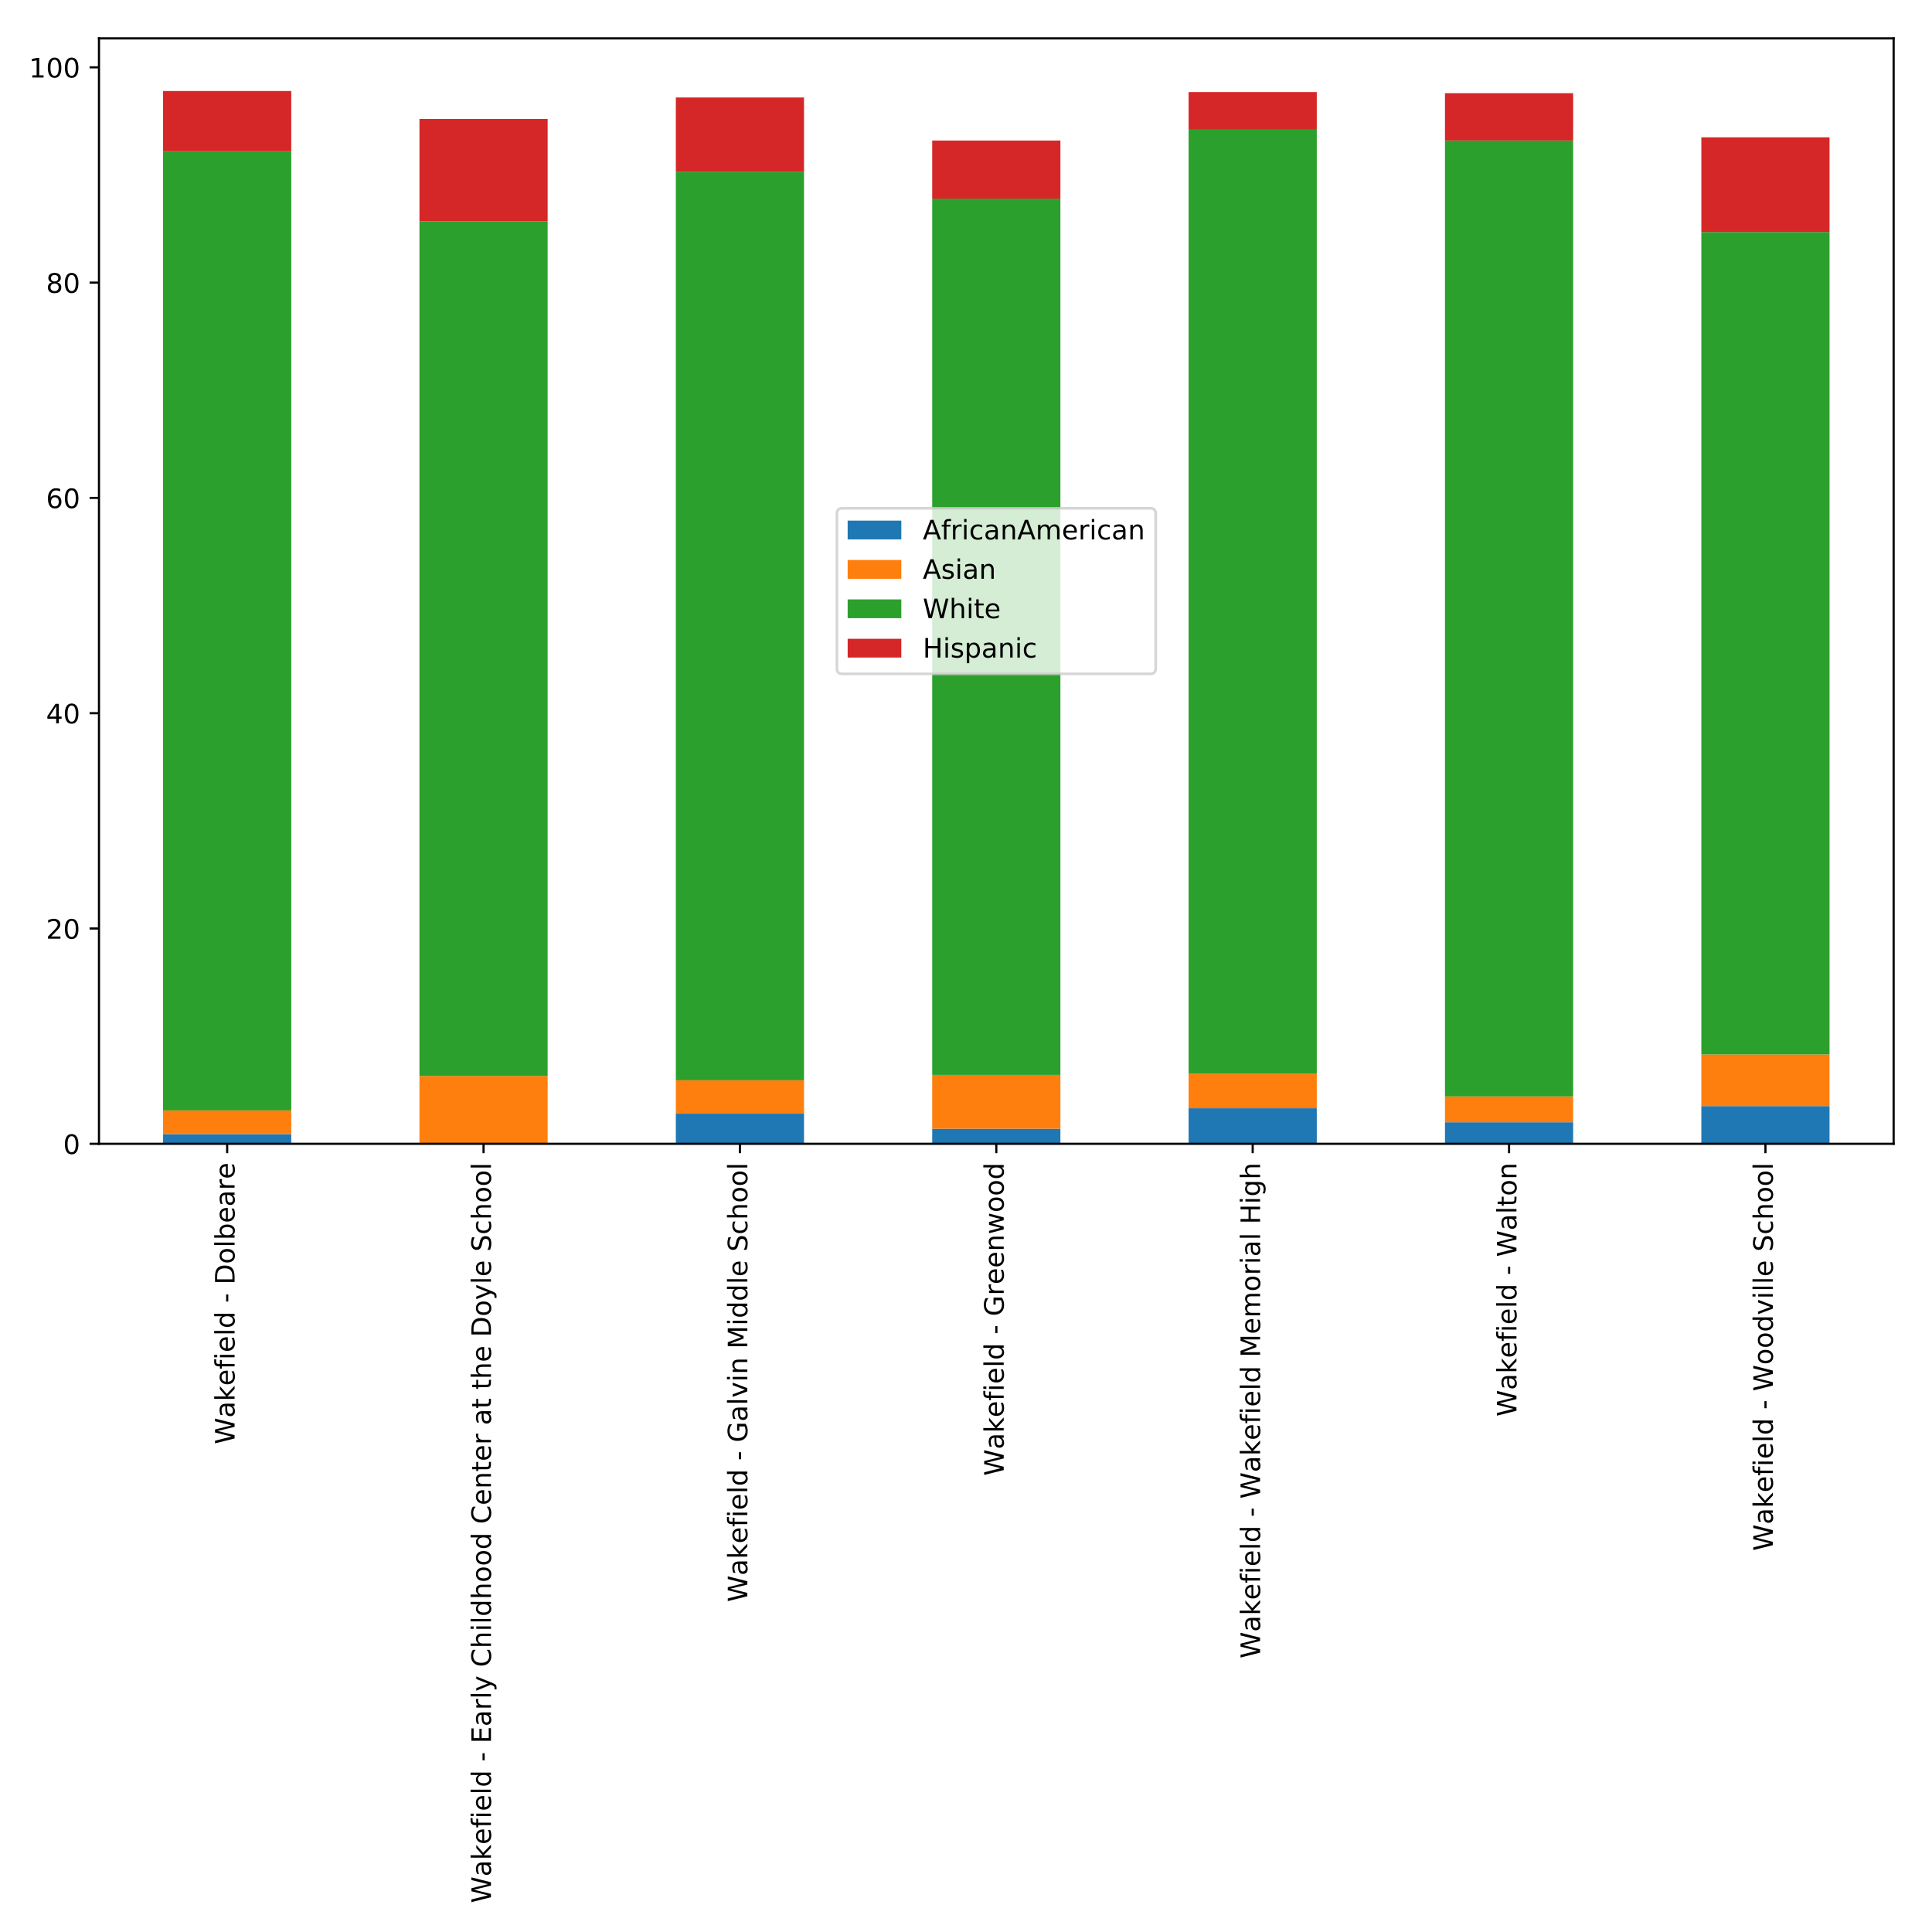 <?xml version="1.0" encoding="utf-8" standalone="no"?>
<!DOCTYPE svg PUBLIC "-//W3C//DTD SVG 1.1//EN"
  "http://www.w3.org/Graphics/SVG/1.1/DTD/svg11.dtd">
<!-- Created with matplotlib (http://matplotlib.org/) -->
<svg height="720pt" version="1.1" viewBox="0 0 720 720" width="720pt" xmlns="http://www.w3.org/2000/svg" xmlns:xlink="http://www.w3.org/1999/xlink">
 <defs>
  <style type="text/css">
*{stroke-linecap:butt;stroke-linejoin:round;}
  </style>
 </defs>
 <g id="figure_1">
  <g id="patch_1">
   <path d="M 0 720 
L 720 720 
L 720 0 
L 0 0 
z
" style="fill:#ffffff;"/>
  </g>
  <g id="axes_1">
   <g id="patch_2">
    <path d="M 36.888 426.255 
L 705.7 426.255 
L 705.7 14.3 
L 36.888 14.3 
z
" style="fill:#ffffff;"/>
   </g>
   <g id="patch_3">
    <path clip-path="url(#p62716b8ce9)" d="M 60.774 426.255 
L 108.546 426.255 
L 108.546 422.644 
L 60.774 422.644 
z
" style="fill:#1f77b4;"/>
   </g>
   <g id="patch_4">
    <path clip-path="url(#p62716b8ce9)" d="M 156.318 426.255 
L 204.091 426.255 
L 204.091 426.255 
L 156.318 426.255 
z
" style="fill:#1f77b4;"/>
   </g>
   <g id="patch_5">
    <path clip-path="url(#p62716b8ce9)" d="M 251.863 426.255 
L 299.635 426.255 
L 299.635 415.022 
L 251.863 415.022 
z
" style="fill:#1f77b4;"/>
   </g>
   <g id="patch_6">
    <path clip-path="url(#p62716b8ce9)" d="M 347.408 426.255 
L 395.18 426.255 
L 395.18 420.638 
L 347.408 420.638 
z
" style="fill:#1f77b4;"/>
   </g>
   <g id="patch_7">
    <path clip-path="url(#p62716b8ce9)" d="M 442.952 426.255 
L 490.725 426.255 
L 490.725 413.016 
L 442.952 413.016 
z
" style="fill:#1f77b4;"/>
   </g>
   <g id="patch_8">
    <path clip-path="url(#p62716b8ce9)" d="M 538.497 426.255 
L 586.269 426.255 
L 586.269 418.231 
L 538.497 418.231 
z
" style="fill:#1f77b4;"/>
   </g>
   <g id="patch_9">
    <path clip-path="url(#p62716b8ce9)" d="M 634.042 426.255 
L 681.814 426.255 
L 681.814 412.214 
L 634.042 412.214 
z
" style="fill:#1f77b4;"/>
   </g>
   <g id="patch_10">
    <path clip-path="url(#p62716b8ce9)" d="M 60.774 422.644 
L 108.546 422.644 
L 108.546 413.819 
L 60.774 413.819 
z
" style="fill:#ff7f0e;"/>
   </g>
   <g id="patch_11">
    <path clip-path="url(#p62716b8ce9)" d="M 156.318 426.255 
L 204.091 426.255 
L 204.091 400.981 
L 156.318 400.981 
z
" style="fill:#ff7f0e;"/>
   </g>
   <g id="patch_12">
    <path clip-path="url(#p62716b8ce9)" d="M 251.863 415.022 
L 299.635 415.022 
L 299.635 402.586 
L 251.863 402.586 
z
" style="fill:#ff7f0e;"/>
   </g>
   <g id="patch_13">
    <path clip-path="url(#p62716b8ce9)" d="M 347.408 420.638 
L 395.18 420.638 
L 395.18 400.58 
L 347.408 400.58 
z
" style="fill:#ff7f0e;"/>
   </g>
   <g id="patch_14">
    <path clip-path="url(#p62716b8ce9)" d="M 442.952 413.016 
L 490.725 413.016 
L 490.725 400.179 
L 442.952 400.179 
z
" style="fill:#ff7f0e;"/>
   </g>
   <g id="patch_15">
    <path clip-path="url(#p62716b8ce9)" d="M 538.497 418.231 
L 586.269 418.231 
L 586.269 408.603 
L 538.497 408.603 
z
" style="fill:#ff7f0e;"/>
   </g>
   <g id="patch_16">
    <path clip-path="url(#p62716b8ce9)" d="M 634.042 412.214 
L 681.814 412.214 
L 681.814 392.958 
L 634.042 392.958 
z
" style="fill:#ff7f0e;"/>
   </g>
   <g id="patch_17">
    <path clip-path="url(#p62716b8ce9)" d="M 60.774 413.819 
L 108.546 413.819 
L 108.546 56.382 
L 60.774 56.382 
z
" style="fill:#2ca02c;"/>
   </g>
   <g id="patch_18">
    <path clip-path="url(#p62716b8ce9)" d="M 156.318 400.981 
L 204.091 400.981 
L 204.091 82.458 
L 156.318 82.458 
z
" style="fill:#2ca02c;"/>
   </g>
   <g id="patch_19">
    <path clip-path="url(#p62716b8ce9)" d="M 251.863 402.586 
L 299.635 402.586 
L 299.635 64.004 
L 251.863 64.004 
z
" style="fill:#2ca02c;"/>
   </g>
   <g id="patch_20">
    <path clip-path="url(#p62716b8ce9)" d="M 347.408 400.58 
L 395.18 400.58 
L 395.18 74.033 
L 347.408 74.033 
z
" style="fill:#2ca02c;"/>
   </g>
   <g id="patch_21">
    <path clip-path="url(#p62716b8ce9)" d="M 442.952 400.179 
L 490.725 400.179 
L 490.725 48.359 
L 442.952 48.359 
z
" style="fill:#2ca02c;"/>
   </g>
   <g id="patch_22">
    <path clip-path="url(#p62716b8ce9)" d="M 538.497 408.603 
L 586.269 408.603 
L 586.269 52.37 
L 538.497 52.37 
z
" style="fill:#2ca02c;"/>
   </g>
   <g id="patch_23">
    <path clip-path="url(#p62716b8ce9)" d="M 634.042 392.958 
L 681.814 392.958 
L 681.814 86.469 
L 634.042 86.469 
z
" style="fill:#2ca02c;"/>
   </g>
   <g id="patch_24">
    <path clip-path="url(#p62716b8ce9)" d="M 60.774 56.382 
L 108.546 56.382 
L 108.546 33.917 
L 60.774 33.917 
z
" style="fill:#d62728;"/>
   </g>
   <g id="patch_25">
    <path clip-path="url(#p62716b8ce9)" d="M 156.318 82.458 
L 204.091 82.458 
L 204.091 44.347 
L 156.318 44.347 
z
" style="fill:#d62728;"/>
   </g>
   <g id="patch_26">
    <path clip-path="url(#p62716b8ce9)" d="M 251.863 64.004 
L 299.635 64.004 
L 299.635 36.324 
L 251.863 36.324 
z
" style="fill:#d62728;"/>
   </g>
   <g id="patch_27">
    <path clip-path="url(#p62716b8ce9)" d="M 347.408 74.033 
L 395.18 74.033 
L 395.18 52.37 
L 347.408 52.37 
z
" style="fill:#d62728;"/>
   </g>
   <g id="patch_28">
    <path clip-path="url(#p62716b8ce9)" d="M 442.952 48.359 
L 490.725 48.359 
L 490.725 34.318 
L 442.952 34.318 
z
" style="fill:#d62728;"/>
   </g>
   <g id="patch_29">
    <path clip-path="url(#p62716b8ce9)" d="M 538.497 52.37 
L 586.269 52.37 
L 586.269 34.719 
L 538.497 34.719 
z
" style="fill:#d62728;"/>
   </g>
   <g id="patch_30">
    <path clip-path="url(#p62716b8ce9)" d="M 634.042 86.469 
L 681.814 86.469 
L 681.814 51.167 
L 634.042 51.167 
z
" style="fill:#d62728;"/>
   </g>
   <g id="matplotlib.axis_1">
    <g id="xtick_1">
     <g id="line2d_1">
      <defs>
       <path d="M 0 0 
L 0 3.5 
" id="mc4d49c70e1" style="stroke:#000000;stroke-width:0.8;"/>
      </defs>
      <g>
       <use style="stroke:#000000;stroke-width:0.8;" x="84.66" xlink:href="#mc4d49c70e1" y="426.255"/>
      </g>
     </g>
     <g id="text_1">
      <!-- Wakefield - Dolbeare -->
      <defs>
       <path d="M 3.328 72.906 
L 13.281 72.906 
L 28.609 11.281 
L 43.891 72.906 
L 54.984 72.906 
L 70.312 11.281 
L 85.594 72.906 
L 95.609 72.906 
L 77.297 0 
L 64.891 0 
L 49.516 63.281 
L 33.984 0 
L 21.578 0 
z
" id="DejaVuSans-57"/>
       <path d="M 34.281 27.484 
Q 23.391 27.484 19.188 25 
Q 14.984 22.516 14.984 16.5 
Q 14.984 11.719 18.141 8.906 
Q 21.297 6.109 26.703 6.109 
Q 34.188 6.109 38.703 11.406 
Q 43.219 16.703 43.219 25.484 
L 43.219 27.484 
z
M 52.203 31.203 
L 52.203 0 
L 43.219 0 
L 43.219 8.297 
Q 40.141 3.328 35.547 0.953 
Q 30.953 -1.422 24.312 -1.422 
Q 15.922 -1.422 10.953 3.297 
Q 6 8.016 6 15.922 
Q 6 25.141 12.172 29.828 
Q 18.359 34.516 30.609 34.516 
L 43.219 34.516 
L 43.219 35.406 
Q 43.219 41.609 39.141 45 
Q 35.062 48.391 27.688 48.391 
Q 23 48.391 18.547 47.266 
Q 14.109 46.141 10.016 43.891 
L 10.016 52.203 
Q 14.938 54.109 19.578 55.047 
Q 24.219 56 28.609 56 
Q 40.484 56 46.344 49.844 
Q 52.203 43.703 52.203 31.203 
z
" id="DejaVuSans-61"/>
       <path d="M 9.078 75.984 
L 18.109 75.984 
L 18.109 31.109 
L 44.922 54.688 
L 56.391 54.688 
L 27.391 29.109 
L 57.625 0 
L 45.906 0 
L 18.109 26.703 
L 18.109 0 
L 9.078 0 
z
" id="DejaVuSans-6b"/>
       <path d="M 56.203 29.594 
L 56.203 25.203 
L 14.891 25.203 
Q 15.484 15.922 20.484 11.062 
Q 25.484 6.203 34.422 6.203 
Q 39.594 6.203 44.453 7.469 
Q 49.312 8.734 54.109 11.281 
L 54.109 2.781 
Q 49.266 0.734 44.188 -0.344 
Q 39.109 -1.422 33.891 -1.422 
Q 20.797 -1.422 13.156 6.188 
Q 5.516 13.812 5.516 26.812 
Q 5.516 40.234 12.766 48.109 
Q 20.016 56 32.328 56 
Q 43.359 56 49.781 48.891 
Q 56.203 41.797 56.203 29.594 
z
M 47.219 32.234 
Q 47.125 39.594 43.094 43.984 
Q 39.062 48.391 32.422 48.391 
Q 24.906 48.391 20.391 44.141 
Q 15.875 39.891 15.188 32.172 
z
" id="DejaVuSans-65"/>
       <path d="M 37.109 75.984 
L 37.109 68.5 
L 28.516 68.5 
Q 23.688 68.5 21.797 66.547 
Q 19.922 64.594 19.922 59.516 
L 19.922 54.688 
L 34.719 54.688 
L 34.719 47.703 
L 19.922 47.703 
L 19.922 0 
L 10.891 0 
L 10.891 47.703 
L 2.297 47.703 
L 2.297 54.688 
L 10.891 54.688 
L 10.891 58.5 
Q 10.891 67.625 15.141 71.797 
Q 19.391 75.984 28.609 75.984 
z
" id="DejaVuSans-66"/>
       <path d="M 9.422 54.688 
L 18.406 54.688 
L 18.406 0 
L 9.422 0 
z
M 9.422 75.984 
L 18.406 75.984 
L 18.406 64.594 
L 9.422 64.594 
z
" id="DejaVuSans-69"/>
       <path d="M 9.422 75.984 
L 18.406 75.984 
L 18.406 0 
L 9.422 0 
z
" id="DejaVuSans-6c"/>
       <path d="M 45.406 46.391 
L 45.406 75.984 
L 54.391 75.984 
L 54.391 0 
L 45.406 0 
L 45.406 8.203 
Q 42.578 3.328 38.25 0.953 
Q 33.938 -1.422 27.875 -1.422 
Q 17.969 -1.422 11.734 6.484 
Q 5.516 14.406 5.516 27.297 
Q 5.516 40.188 11.734 48.094 
Q 17.969 56 27.875 56 
Q 33.938 56 38.25 53.625 
Q 42.578 51.266 45.406 46.391 
z
M 14.797 27.297 
Q 14.797 17.391 18.875 11.75 
Q 22.953 6.109 30.078 6.109 
Q 37.203 6.109 41.297 11.75 
Q 45.406 17.391 45.406 27.297 
Q 45.406 37.203 41.297 42.844 
Q 37.203 48.484 30.078 48.484 
Q 22.953 48.484 18.875 42.844 
Q 14.797 37.203 14.797 27.297 
z
" id="DejaVuSans-64"/>
       <path id="DejaVuSans-20"/>
       <path d="M 4.891 31.391 
L 31.203 31.391 
L 31.203 23.391 
L 4.891 23.391 
z
" id="DejaVuSans-2d"/>
       <path d="M 19.672 64.797 
L 19.672 8.109 
L 31.594 8.109 
Q 46.688 8.109 53.688 14.938 
Q 60.688 21.781 60.688 36.531 
Q 60.688 51.172 53.688 57.984 
Q 46.688 64.797 31.594 64.797 
z
M 9.812 72.906 
L 30.078 72.906 
Q 51.266 72.906 61.172 64.094 
Q 71.094 55.281 71.094 36.531 
Q 71.094 17.672 61.125 8.828 
Q 51.172 0 30.078 0 
L 9.812 0 
z
" id="DejaVuSans-44"/>
       <path d="M 30.609 48.391 
Q 23.391 48.391 19.188 42.75 
Q 14.984 37.109 14.984 27.297 
Q 14.984 17.484 19.156 11.844 
Q 23.344 6.203 30.609 6.203 
Q 37.797 6.203 41.984 11.859 
Q 46.188 17.531 46.188 27.297 
Q 46.188 37.016 41.984 42.703 
Q 37.797 48.391 30.609 48.391 
z
M 30.609 56 
Q 42.328 56 49.016 48.375 
Q 55.719 40.766 55.719 27.297 
Q 55.719 13.875 49.016 6.219 
Q 42.328 -1.422 30.609 -1.422 
Q 18.844 -1.422 12.172 6.219 
Q 5.516 13.875 5.516 27.297 
Q 5.516 40.766 12.172 48.375 
Q 18.844 56 30.609 56 
z
" id="DejaVuSans-6f"/>
       <path d="M 48.688 27.297 
Q 48.688 37.203 44.609 42.844 
Q 40.531 48.484 33.406 48.484 
Q 26.266 48.484 22.188 42.844 
Q 18.109 37.203 18.109 27.297 
Q 18.109 17.391 22.188 11.75 
Q 26.266 6.109 33.406 6.109 
Q 40.531 6.109 44.609 11.75 
Q 48.688 17.391 48.688 27.297 
z
M 18.109 46.391 
Q 20.953 51.266 25.266 53.625 
Q 29.594 56 35.594 56 
Q 45.562 56 51.781 48.094 
Q 58.016 40.188 58.016 27.297 
Q 58.016 14.406 51.781 6.484 
Q 45.562 -1.422 35.594 -1.422 
Q 29.594 -1.422 25.266 0.953 
Q 20.953 3.328 18.109 8.203 
L 18.109 0 
L 9.078 0 
L 9.078 75.984 
L 18.109 75.984 
z
" id="DejaVuSans-62"/>
       <path d="M 41.109 46.297 
Q 39.594 47.172 37.812 47.578 
Q 36.031 48 33.891 48 
Q 26.266 48 22.188 43.047 
Q 18.109 38.094 18.109 28.812 
L 18.109 0 
L 9.078 0 
L 9.078 54.688 
L 18.109 54.688 
L 18.109 46.188 
Q 20.953 51.172 25.484 53.578 
Q 30.031 56 36.531 56 
Q 37.453 56 38.578 55.875 
Q 39.703 55.766 41.062 55.516 
z
" id="DejaVuSans-72"/>
      </defs>
      <g transform="translate(87.419 538.23)rotate(-90)scale(0.1 -0.1)">
       <use xlink:href="#DejaVuSans-57"/>
       <use x="98.783" xlink:href="#DejaVuSans-61"/>
       <use x="160.062" xlink:href="#DejaVuSans-6b"/>
       <use x="217.926" xlink:href="#DejaVuSans-65"/>
       <use x="279.449" xlink:href="#DejaVuSans-66"/>
       <use x="314.654" xlink:href="#DejaVuSans-69"/>
       <use x="342.438" xlink:href="#DejaVuSans-65"/>
       <use x="403.961" xlink:href="#DejaVuSans-6c"/>
       <use x="431.744" xlink:href="#DejaVuSans-64"/>
       <use x="495.221" xlink:href="#DejaVuSans-20"/>
       <use x="527.008" xlink:href="#DejaVuSans-2d"/>
       <use x="563.092" xlink:href="#DejaVuSans-20"/>
       <use x="594.879" xlink:href="#DejaVuSans-44"/>
       <use x="671.881" xlink:href="#DejaVuSans-6f"/>
       <use x="733.062" xlink:href="#DejaVuSans-6c"/>
       <use x="760.846" xlink:href="#DejaVuSans-62"/>
       <use x="824.322" xlink:href="#DejaVuSans-65"/>
       <use x="885.846" xlink:href="#DejaVuSans-61"/>
       <use x="947.125" xlink:href="#DejaVuSans-72"/>
       <use x="988.207" xlink:href="#DejaVuSans-65"/>
      </g>
     </g>
    </g>
    <g id="xtick_2">
     <g id="line2d_2">
      <g>
       <use style="stroke:#000000;stroke-width:0.8;" x="180.204" xlink:href="#mc4d49c70e1" y="426.255"/>
      </g>
     </g>
     <g id="text_2">
      <!-- Wakefield - Early Childhood Center at the Doyle School -->
      <defs>
       <path d="M 9.812 72.906 
L 55.906 72.906 
L 55.906 64.594 
L 19.672 64.594 
L 19.672 43.016 
L 54.391 43.016 
L 54.391 34.719 
L 19.672 34.719 
L 19.672 8.297 
L 56.781 8.297 
L 56.781 0 
L 9.812 0 
z
" id="DejaVuSans-45"/>
       <path d="M 32.172 -5.078 
Q 28.375 -14.844 24.75 -17.812 
Q 21.141 -20.797 15.094 -20.797 
L 7.906 -20.797 
L 7.906 -13.281 
L 13.188 -13.281 
Q 16.891 -13.281 18.938 -11.516 
Q 21 -9.766 23.484 -3.219 
L 25.094 0.875 
L 2.984 54.688 
L 12.5 54.688 
L 29.594 11.922 
L 46.688 54.688 
L 56.203 54.688 
z
" id="DejaVuSans-79"/>
       <path d="M 64.406 67.281 
L 64.406 56.891 
Q 59.422 61.531 53.781 63.812 
Q 48.141 66.109 41.797 66.109 
Q 29.297 66.109 22.656 58.469 
Q 16.016 50.828 16.016 36.375 
Q 16.016 21.969 22.656 14.328 
Q 29.297 6.688 41.797 6.688 
Q 48.141 6.688 53.781 8.984 
Q 59.422 11.281 64.406 15.922 
L 64.406 5.609 
Q 59.234 2.094 53.438 0.328 
Q 47.656 -1.422 41.219 -1.422 
Q 24.656 -1.422 15.125 8.703 
Q 5.609 18.844 5.609 36.375 
Q 5.609 53.953 15.125 64.078 
Q 24.656 74.219 41.219 74.219 
Q 47.75 74.219 53.531 72.484 
Q 59.328 70.75 64.406 67.281 
z
" id="DejaVuSans-43"/>
       <path d="M 54.891 33.016 
L 54.891 0 
L 45.906 0 
L 45.906 32.719 
Q 45.906 40.484 42.875 44.328 
Q 39.844 48.188 33.797 48.188 
Q 26.516 48.188 22.312 43.547 
Q 18.109 38.922 18.109 30.906 
L 18.109 0 
L 9.078 0 
L 9.078 75.984 
L 18.109 75.984 
L 18.109 46.188 
Q 21.344 51.125 25.703 53.562 
Q 30.078 56 35.797 56 
Q 45.219 56 50.047 50.172 
Q 54.891 44.344 54.891 33.016 
z
" id="DejaVuSans-68"/>
       <path d="M 54.891 33.016 
L 54.891 0 
L 45.906 0 
L 45.906 32.719 
Q 45.906 40.484 42.875 44.328 
Q 39.844 48.188 33.797 48.188 
Q 26.516 48.188 22.312 43.547 
Q 18.109 38.922 18.109 30.906 
L 18.109 0 
L 9.078 0 
L 9.078 54.688 
L 18.109 54.688 
L 18.109 46.188 
Q 21.344 51.125 25.703 53.562 
Q 30.078 56 35.797 56 
Q 45.219 56 50.047 50.172 
Q 54.891 44.344 54.891 33.016 
z
" id="DejaVuSans-6e"/>
       <path d="M 18.312 70.219 
L 18.312 54.688 
L 36.812 54.688 
L 36.812 47.703 
L 18.312 47.703 
L 18.312 18.016 
Q 18.312 11.328 20.141 9.422 
Q 21.969 7.516 27.594 7.516 
L 36.812 7.516 
L 36.812 0 
L 27.594 0 
Q 17.188 0 13.234 3.875 
Q 9.281 7.766 9.281 18.016 
L 9.281 47.703 
L 2.688 47.703 
L 2.688 54.688 
L 9.281 54.688 
L 9.281 70.219 
z
" id="DejaVuSans-74"/>
       <path d="M 53.516 70.516 
L 53.516 60.891 
Q 47.906 63.578 42.922 64.891 
Q 37.938 66.219 33.297 66.219 
Q 25.25 66.219 20.875 63.094 
Q 16.5 59.969 16.5 54.203 
Q 16.5 49.359 19.406 46.891 
Q 22.312 44.438 30.422 42.922 
L 36.375 41.703 
Q 47.406 39.594 52.656 34.297 
Q 57.906 29 57.906 20.125 
Q 57.906 9.516 50.797 4.047 
Q 43.703 -1.422 29.984 -1.422 
Q 24.812 -1.422 18.969 -0.25 
Q 13.141 0.922 6.891 3.219 
L 6.891 13.375 
Q 12.891 10.016 18.656 8.297 
Q 24.422 6.594 29.984 6.594 
Q 38.422 6.594 43.016 9.906 
Q 47.609 13.234 47.609 19.391 
Q 47.609 24.75 44.312 27.781 
Q 41.016 30.812 33.5 32.328 
L 27.484 33.5 
Q 16.453 35.688 11.516 40.375 
Q 6.594 45.062 6.594 53.422 
Q 6.594 63.094 13.406 68.656 
Q 20.219 74.219 32.172 74.219 
Q 37.312 74.219 42.625 73.281 
Q 47.953 72.359 53.516 70.516 
z
" id="DejaVuSans-53"/>
       <path d="M 48.781 52.594 
L 48.781 44.188 
Q 44.969 46.297 41.141 47.344 
Q 37.312 48.391 33.406 48.391 
Q 24.656 48.391 19.812 42.844 
Q 14.984 37.312 14.984 27.297 
Q 14.984 17.281 19.812 11.734 
Q 24.656 6.203 33.406 6.203 
Q 37.312 6.203 41.141 7.25 
Q 44.969 8.297 48.781 10.406 
L 48.781 2.094 
Q 45.016 0.344 40.984 -0.531 
Q 36.969 -1.422 32.422 -1.422 
Q 20.062 -1.422 12.781 6.344 
Q 5.516 14.109 5.516 27.297 
Q 5.516 40.672 12.859 48.328 
Q 20.219 56 33.016 56 
Q 37.156 56 41.109 55.141 
Q 45.062 54.297 48.781 52.594 
z
" id="DejaVuSans-63"/>
      </defs>
      <g transform="translate(182.964 709.2)rotate(-90)scale(0.1 -0.1)">
       <use xlink:href="#DejaVuSans-57"/>
       <use x="98.783" xlink:href="#DejaVuSans-61"/>
       <use x="160.062" xlink:href="#DejaVuSans-6b"/>
       <use x="217.926" xlink:href="#DejaVuSans-65"/>
       <use x="279.449" xlink:href="#DejaVuSans-66"/>
       <use x="314.654" xlink:href="#DejaVuSans-69"/>
       <use x="342.438" xlink:href="#DejaVuSans-65"/>
       <use x="403.961" xlink:href="#DejaVuSans-6c"/>
       <use x="431.744" xlink:href="#DejaVuSans-64"/>
       <use x="495.221" xlink:href="#DejaVuSans-20"/>
       <use x="527.008" xlink:href="#DejaVuSans-2d"/>
       <use x="563.092" xlink:href="#DejaVuSans-20"/>
       <use x="594.879" xlink:href="#DejaVuSans-45"/>
       <use x="658.062" xlink:href="#DejaVuSans-61"/>
       <use x="719.342" xlink:href="#DejaVuSans-72"/>
       <use x="760.455" xlink:href="#DejaVuSans-6c"/>
       <use x="788.238" xlink:href="#DejaVuSans-79"/>
       <use x="847.418" xlink:href="#DejaVuSans-20"/>
       <use x="879.205" xlink:href="#DejaVuSans-43"/>
       <use x="949.029" xlink:href="#DejaVuSans-68"/>
       <use x="1012.408" xlink:href="#DejaVuSans-69"/>
       <use x="1040.191" xlink:href="#DejaVuSans-6c"/>
       <use x="1067.975" xlink:href="#DejaVuSans-64"/>
       <use x="1131.451" xlink:href="#DejaVuSans-68"/>
       <use x="1194.83" xlink:href="#DejaVuSans-6f"/>
       <use x="1256.012" xlink:href="#DejaVuSans-6f"/>
       <use x="1317.193" xlink:href="#DejaVuSans-64"/>
       <use x="1380.67" xlink:href="#DejaVuSans-20"/>
       <use x="1412.457" xlink:href="#DejaVuSans-43"/>
       <use x="1482.281" xlink:href="#DejaVuSans-65"/>
       <use x="1543.805" xlink:href="#DejaVuSans-6e"/>
       <use x="1607.184" xlink:href="#DejaVuSans-74"/>
       <use x="1646.393" xlink:href="#DejaVuSans-65"/>
       <use x="1707.916" xlink:href="#DejaVuSans-72"/>
       <use x="1749.029" xlink:href="#DejaVuSans-20"/>
       <use x="1780.816" xlink:href="#DejaVuSans-61"/>
       <use x="1842.096" xlink:href="#DejaVuSans-74"/>
       <use x="1881.305" xlink:href="#DejaVuSans-20"/>
       <use x="1913.092" xlink:href="#DejaVuSans-74"/>
       <use x="1952.301" xlink:href="#DejaVuSans-68"/>
       <use x="2015.68" xlink:href="#DejaVuSans-65"/>
       <use x="2077.203" xlink:href="#DejaVuSans-20"/>
       <use x="2108.99" xlink:href="#DejaVuSans-44"/>
       <use x="2185.992" xlink:href="#DejaVuSans-6f"/>
       <use x="2247.174" xlink:href="#DejaVuSans-79"/>
       <use x="2306.354" xlink:href="#DejaVuSans-6c"/>
       <use x="2334.137" xlink:href="#DejaVuSans-65"/>
       <use x="2395.66" xlink:href="#DejaVuSans-20"/>
       <use x="2427.447" xlink:href="#DejaVuSans-53"/>
       <use x="2490.924" xlink:href="#DejaVuSans-63"/>
       <use x="2545.904" xlink:href="#DejaVuSans-68"/>
       <use x="2609.283" xlink:href="#DejaVuSans-6f"/>
       <use x="2670.465" xlink:href="#DejaVuSans-6f"/>
       <use x="2731.646" xlink:href="#DejaVuSans-6c"/>
      </g>
     </g>
    </g>
    <g id="xtick_3">
     <g id="line2d_3">
      <g>
       <use style="stroke:#000000;stroke-width:0.8;" x="275.749" xlink:href="#mc4d49c70e1" y="426.255"/>
      </g>
     </g>
     <g id="text_3">
      <!-- Wakefield - Galvin Middle School -->
      <defs>
       <path d="M 59.516 10.406 
L 59.516 29.984 
L 43.406 29.984 
L 43.406 38.094 
L 69.281 38.094 
L 69.281 6.781 
Q 63.578 2.734 56.688 0.656 
Q 49.812 -1.422 42 -1.422 
Q 24.906 -1.422 15.25 8.562 
Q 5.609 18.562 5.609 36.375 
Q 5.609 54.25 15.25 64.234 
Q 24.906 74.219 42 74.219 
Q 49.125 74.219 55.547 72.453 
Q 61.969 70.703 67.391 67.281 
L 67.391 56.781 
Q 61.922 61.422 55.766 63.766 
Q 49.609 66.109 42.828 66.109 
Q 29.438 66.109 22.719 58.641 
Q 16.016 51.172 16.016 36.375 
Q 16.016 21.625 22.719 14.156 
Q 29.438 6.688 42.828 6.688 
Q 48.047 6.688 52.141 7.594 
Q 56.25 8.5 59.516 10.406 
z
" id="DejaVuSans-47"/>
       <path d="M 2.984 54.688 
L 12.5 54.688 
L 29.594 8.797 
L 46.688 54.688 
L 56.203 54.688 
L 35.688 0 
L 23.484 0 
z
" id="DejaVuSans-76"/>
       <path d="M 9.812 72.906 
L 24.516 72.906 
L 43.109 23.297 
L 61.812 72.906 
L 76.516 72.906 
L 76.516 0 
L 66.891 0 
L 66.891 64.016 
L 48.094 14.016 
L 38.188 14.016 
L 19.391 64.016 
L 19.391 0 
L 9.812 0 
z
" id="DejaVuSans-4d"/>
      </defs>
      <g transform="translate(278.508 597.022)rotate(-90)scale(0.1 -0.1)">
       <use xlink:href="#DejaVuSans-57"/>
       <use x="98.783" xlink:href="#DejaVuSans-61"/>
       <use x="160.062" xlink:href="#DejaVuSans-6b"/>
       <use x="217.926" xlink:href="#DejaVuSans-65"/>
       <use x="279.449" xlink:href="#DejaVuSans-66"/>
       <use x="314.654" xlink:href="#DejaVuSans-69"/>
       <use x="342.438" xlink:href="#DejaVuSans-65"/>
       <use x="403.961" xlink:href="#DejaVuSans-6c"/>
       <use x="431.744" xlink:href="#DejaVuSans-64"/>
       <use x="495.221" xlink:href="#DejaVuSans-20"/>
       <use x="527.008" xlink:href="#DejaVuSans-2d"/>
       <use x="563.092" xlink:href="#DejaVuSans-20"/>
       <use x="594.879" xlink:href="#DejaVuSans-47"/>
       <use x="672.369" xlink:href="#DejaVuSans-61"/>
       <use x="733.648" xlink:href="#DejaVuSans-6c"/>
       <use x="761.432" xlink:href="#DejaVuSans-76"/>
       <use x="820.611" xlink:href="#DejaVuSans-69"/>
       <use x="848.395" xlink:href="#DejaVuSans-6e"/>
       <use x="911.773" xlink:href="#DejaVuSans-20"/>
       <use x="943.561" xlink:href="#DejaVuSans-4d"/>
       <use x="1029.84" xlink:href="#DejaVuSans-69"/>
       <use x="1057.623" xlink:href="#DejaVuSans-64"/>
       <use x="1121.1" xlink:href="#DejaVuSans-64"/>
       <use x="1184.576" xlink:href="#DejaVuSans-6c"/>
       <use x="1212.359" xlink:href="#DejaVuSans-65"/>
       <use x="1273.883" xlink:href="#DejaVuSans-20"/>
       <use x="1305.67" xlink:href="#DejaVuSans-53"/>
       <use x="1369.146" xlink:href="#DejaVuSans-63"/>
       <use x="1424.127" xlink:href="#DejaVuSans-68"/>
       <use x="1487.506" xlink:href="#DejaVuSans-6f"/>
       <use x="1548.688" xlink:href="#DejaVuSans-6f"/>
       <use x="1609.869" xlink:href="#DejaVuSans-6c"/>
      </g>
     </g>
    </g>
    <g id="xtick_4">
     <g id="line2d_4">
      <g>
       <use style="stroke:#000000;stroke-width:0.8;" x="371.294" xlink:href="#mc4d49c70e1" y="426.255"/>
      </g>
     </g>
     <g id="text_4">
      <!-- Wakefield - Greenwood -->
      <defs>
       <path d="M 4.203 54.688 
L 13.188 54.688 
L 24.422 12.016 
L 35.594 54.688 
L 46.188 54.688 
L 57.422 12.016 
L 68.609 54.688 
L 77.594 54.688 
L 63.281 0 
L 52.688 0 
L 40.922 44.828 
L 29.109 0 
L 18.5 0 
z
" id="DejaVuSans-77"/>
      </defs>
      <g transform="translate(374.053 550.006)rotate(-90)scale(0.1 -0.1)">
       <use xlink:href="#DejaVuSans-57"/>
       <use x="98.783" xlink:href="#DejaVuSans-61"/>
       <use x="160.062" xlink:href="#DejaVuSans-6b"/>
       <use x="217.926" xlink:href="#DejaVuSans-65"/>
       <use x="279.449" xlink:href="#DejaVuSans-66"/>
       <use x="314.654" xlink:href="#DejaVuSans-69"/>
       <use x="342.438" xlink:href="#DejaVuSans-65"/>
       <use x="403.961" xlink:href="#DejaVuSans-6c"/>
       <use x="431.744" xlink:href="#DejaVuSans-64"/>
       <use x="495.221" xlink:href="#DejaVuSans-20"/>
       <use x="527.008" xlink:href="#DejaVuSans-2d"/>
       <use x="563.092" xlink:href="#DejaVuSans-20"/>
       <use x="594.879" xlink:href="#DejaVuSans-47"/>
       <use x="672.369" xlink:href="#DejaVuSans-72"/>
       <use x="713.451" xlink:href="#DejaVuSans-65"/>
       <use x="774.975" xlink:href="#DejaVuSans-65"/>
       <use x="836.498" xlink:href="#DejaVuSans-6e"/>
       <use x="899.877" xlink:href="#DejaVuSans-77"/>
       <use x="981.664" xlink:href="#DejaVuSans-6f"/>
       <use x="1042.846" xlink:href="#DejaVuSans-6f"/>
       <use x="1104.027" xlink:href="#DejaVuSans-64"/>
      </g>
     </g>
    </g>
    <g id="xtick_5">
     <g id="line2d_5">
      <g>
       <use style="stroke:#000000;stroke-width:0.8;" x="466.838" xlink:href="#mc4d49c70e1" y="426.255"/>
      </g>
     </g>
     <g id="text_5">
      <!-- Wakefield - Wakefield Memorial High -->
      <defs>
       <path d="M 52 44.188 
Q 55.375 50.25 60.062 53.125 
Q 64.75 56 71.094 56 
Q 79.641 56 84.281 50.016 
Q 88.922 44.047 88.922 33.016 
L 88.922 0 
L 79.891 0 
L 79.891 32.719 
Q 79.891 40.578 77.094 44.375 
Q 74.312 48.188 68.609 48.188 
Q 61.625 48.188 57.562 43.547 
Q 53.516 38.922 53.516 30.906 
L 53.516 0 
L 44.484 0 
L 44.484 32.719 
Q 44.484 40.625 41.703 44.406 
Q 38.922 48.188 33.109 48.188 
Q 26.219 48.188 22.156 43.531 
Q 18.109 38.875 18.109 30.906 
L 18.109 0 
L 9.078 0 
L 9.078 54.688 
L 18.109 54.688 
L 18.109 46.188 
Q 21.188 51.219 25.484 53.609 
Q 29.781 56 35.688 56 
Q 41.656 56 45.828 52.969 
Q 50 49.953 52 44.188 
z
" id="DejaVuSans-6d"/>
       <path d="M 9.812 72.906 
L 19.672 72.906 
L 19.672 43.016 
L 55.516 43.016 
L 55.516 72.906 
L 65.375 72.906 
L 65.375 0 
L 55.516 0 
L 55.516 34.719 
L 19.672 34.719 
L 19.672 0 
L 9.812 0 
z
" id="DejaVuSans-48"/>
       <path d="M 45.406 27.984 
Q 45.406 37.75 41.375 43.109 
Q 37.359 48.484 30.078 48.484 
Q 22.859 48.484 18.828 43.109 
Q 14.797 37.75 14.797 27.984 
Q 14.797 18.266 18.828 12.891 
Q 22.859 7.516 30.078 7.516 
Q 37.359 7.516 41.375 12.891 
Q 45.406 18.266 45.406 27.984 
z
M 54.391 6.781 
Q 54.391 -7.172 48.188 -13.984 
Q 42 -20.797 29.203 -20.797 
Q 24.469 -20.797 20.266 -20.094 
Q 16.062 -19.391 12.109 -17.922 
L 12.109 -9.188 
Q 16.062 -11.328 19.922 -12.344 
Q 23.781 -13.375 27.781 -13.375 
Q 36.625 -13.375 41.016 -8.766 
Q 45.406 -4.156 45.406 5.172 
L 45.406 9.625 
Q 42.625 4.781 38.281 2.391 
Q 33.938 0 27.875 0 
Q 17.828 0 11.672 7.656 
Q 5.516 15.328 5.516 27.984 
Q 5.516 40.672 11.672 48.328 
Q 17.828 56 27.875 56 
Q 33.938 56 38.281 53.609 
Q 42.625 51.219 45.406 46.391 
L 45.406 54.688 
L 54.391 54.688 
z
" id="DejaVuSans-67"/>
      </defs>
      <g transform="translate(469.598 618.042)rotate(-90)scale(0.1 -0.1)">
       <use xlink:href="#DejaVuSans-57"/>
       <use x="98.783" xlink:href="#DejaVuSans-61"/>
       <use x="160.062" xlink:href="#DejaVuSans-6b"/>
       <use x="217.926" xlink:href="#DejaVuSans-65"/>
       <use x="279.449" xlink:href="#DejaVuSans-66"/>
       <use x="314.654" xlink:href="#DejaVuSans-69"/>
       <use x="342.438" xlink:href="#DejaVuSans-65"/>
       <use x="403.961" xlink:href="#DejaVuSans-6c"/>
       <use x="431.744" xlink:href="#DejaVuSans-64"/>
       <use x="495.221" xlink:href="#DejaVuSans-20"/>
       <use x="527.008" xlink:href="#DejaVuSans-2d"/>
       <use x="563.092" xlink:href="#DejaVuSans-20"/>
       <use x="594.879" xlink:href="#DejaVuSans-57"/>
       <use x="693.662" xlink:href="#DejaVuSans-61"/>
       <use x="754.941" xlink:href="#DejaVuSans-6b"/>
       <use x="812.805" xlink:href="#DejaVuSans-65"/>
       <use x="874.328" xlink:href="#DejaVuSans-66"/>
       <use x="909.533" xlink:href="#DejaVuSans-69"/>
       <use x="937.316" xlink:href="#DejaVuSans-65"/>
       <use x="998.84" xlink:href="#DejaVuSans-6c"/>
       <use x="1026.623" xlink:href="#DejaVuSans-64"/>
       <use x="1090.1" xlink:href="#DejaVuSans-20"/>
       <use x="1121.887" xlink:href="#DejaVuSans-4d"/>
       <use x="1208.166" xlink:href="#DejaVuSans-65"/>
       <use x="1269.689" xlink:href="#DejaVuSans-6d"/>
       <use x="1367.102" xlink:href="#DejaVuSans-6f"/>
       <use x="1428.283" xlink:href="#DejaVuSans-72"/>
       <use x="1469.396" xlink:href="#DejaVuSans-69"/>
       <use x="1497.18" xlink:href="#DejaVuSans-61"/>
       <use x="1558.459" xlink:href="#DejaVuSans-6c"/>
       <use x="1586.242" xlink:href="#DejaVuSans-20"/>
       <use x="1618.029" xlink:href="#DejaVuSans-48"/>
       <use x="1693.225" xlink:href="#DejaVuSans-69"/>
       <use x="1721.008" xlink:href="#DejaVuSans-67"/>
       <use x="1784.484" xlink:href="#DejaVuSans-68"/>
      </g>
     </g>
    </g>
    <g id="xtick_6">
     <g id="line2d_6">
      <g>
       <use style="stroke:#000000;stroke-width:0.8;" x="562.383" xlink:href="#mc4d49c70e1" y="426.255"/>
      </g>
     </g>
     <g id="text_6">
      <!-- Wakefield - Walton -->
      <g transform="translate(565.142 527.903)rotate(-90)scale(0.1 -0.1)">
       <use xlink:href="#DejaVuSans-57"/>
       <use x="98.783" xlink:href="#DejaVuSans-61"/>
       <use x="160.062" xlink:href="#DejaVuSans-6b"/>
       <use x="217.926" xlink:href="#DejaVuSans-65"/>
       <use x="279.449" xlink:href="#DejaVuSans-66"/>
       <use x="314.654" xlink:href="#DejaVuSans-69"/>
       <use x="342.438" xlink:href="#DejaVuSans-65"/>
       <use x="403.961" xlink:href="#DejaVuSans-6c"/>
       <use x="431.744" xlink:href="#DejaVuSans-64"/>
       <use x="495.221" xlink:href="#DejaVuSans-20"/>
       <use x="527.008" xlink:href="#DejaVuSans-2d"/>
       <use x="563.092" xlink:href="#DejaVuSans-20"/>
       <use x="594.879" xlink:href="#DejaVuSans-57"/>
       <use x="693.662" xlink:href="#DejaVuSans-61"/>
       <use x="754.941" xlink:href="#DejaVuSans-6c"/>
       <use x="782.725" xlink:href="#DejaVuSans-74"/>
       <use x="821.934" xlink:href="#DejaVuSans-6f"/>
       <use x="883.115" xlink:href="#DejaVuSans-6e"/>
      </g>
     </g>
    </g>
    <g id="xtick_7">
     <g id="line2d_7">
      <g>
       <use style="stroke:#000000;stroke-width:0.8;" x="657.928" xlink:href="#mc4d49c70e1" y="426.255"/>
      </g>
     </g>
     <g id="text_7">
      <!-- Wakefield - Woodville School -->
      <g transform="translate(660.687 577.992)rotate(-90)scale(0.1 -0.1)">
       <use xlink:href="#DejaVuSans-57"/>
       <use x="98.783" xlink:href="#DejaVuSans-61"/>
       <use x="160.062" xlink:href="#DejaVuSans-6b"/>
       <use x="217.926" xlink:href="#DejaVuSans-65"/>
       <use x="279.449" xlink:href="#DejaVuSans-66"/>
       <use x="314.654" xlink:href="#DejaVuSans-69"/>
       <use x="342.438" xlink:href="#DejaVuSans-65"/>
       <use x="403.961" xlink:href="#DejaVuSans-6c"/>
       <use x="431.744" xlink:href="#DejaVuSans-64"/>
       <use x="495.221" xlink:href="#DejaVuSans-20"/>
       <use x="527.008" xlink:href="#DejaVuSans-2d"/>
       <use x="563.092" xlink:href="#DejaVuSans-20"/>
       <use x="594.879" xlink:href="#DejaVuSans-57"/>
       <use x="693.678" xlink:href="#DejaVuSans-6f"/>
       <use x="754.859" xlink:href="#DejaVuSans-6f"/>
       <use x="816.041" xlink:href="#DejaVuSans-64"/>
       <use x="879.518" xlink:href="#DejaVuSans-76"/>
       <use x="938.697" xlink:href="#DejaVuSans-69"/>
       <use x="966.48" xlink:href="#DejaVuSans-6c"/>
       <use x="994.264" xlink:href="#DejaVuSans-6c"/>
       <use x="1022.047" xlink:href="#DejaVuSans-65"/>
       <use x="1083.57" xlink:href="#DejaVuSans-20"/>
       <use x="1115.357" xlink:href="#DejaVuSans-53"/>
       <use x="1178.834" xlink:href="#DejaVuSans-63"/>
       <use x="1233.814" xlink:href="#DejaVuSans-68"/>
       <use x="1297.193" xlink:href="#DejaVuSans-6f"/>
       <use x="1358.375" xlink:href="#DejaVuSans-6f"/>
       <use x="1419.557" xlink:href="#DejaVuSans-6c"/>
      </g>
     </g>
    </g>
   </g>
   <g id="matplotlib.axis_2">
    <g id="ytick_1">
     <g id="line2d_8">
      <defs>
       <path d="M 0 0 
L -3.5 0 
" id="m51c19e9a14" style="stroke:#000000;stroke-width:0.8;"/>
      </defs>
      <g>
       <use style="stroke:#000000;stroke-width:0.8;" x="36.888" xlink:href="#m51c19e9a14" y="426.255"/>
      </g>
     </g>
     <g id="text_8">
      <!-- 0 -->
      <defs>
       <path d="M 31.781 66.406 
Q 24.172 66.406 20.328 58.906 
Q 16.5 51.422 16.5 36.375 
Q 16.5 21.391 20.328 13.891 
Q 24.172 6.391 31.781 6.391 
Q 39.453 6.391 43.281 13.891 
Q 47.125 21.391 47.125 36.375 
Q 47.125 51.422 43.281 58.906 
Q 39.453 66.406 31.781 66.406 
z
M 31.781 74.219 
Q 44.047 74.219 50.516 64.516 
Q 56.984 54.828 56.984 36.375 
Q 56.984 17.969 50.516 8.266 
Q 44.047 -1.422 31.781 -1.422 
Q 19.531 -1.422 13.062 8.266 
Q 6.594 17.969 6.594 36.375 
Q 6.594 54.828 13.062 64.516 
Q 19.531 74.219 31.781 74.219 
z
" id="DejaVuSans-30"/>
      </defs>
      <g transform="translate(23.525 430.054)scale(0.1 -0.1)">
       <use xlink:href="#DejaVuSans-30"/>
      </g>
     </g>
    </g>
    <g id="ytick_2">
     <g id="line2d_9">
      <g>
       <use style="stroke:#000000;stroke-width:0.8;" x="36.888" xlink:href="#m51c19e9a14" y="346.022"/>
      </g>
     </g>
     <g id="text_9">
      <!-- 20 -->
      <defs>
       <path d="M 19.188 8.297 
L 53.609 8.297 
L 53.609 0 
L 7.328 0 
L 7.328 8.297 
Q 12.938 14.109 22.625 23.891 
Q 32.328 33.688 34.812 36.531 
Q 39.547 41.844 41.422 45.531 
Q 43.312 49.219 43.312 52.781 
Q 43.312 58.594 39.234 62.25 
Q 35.156 65.922 28.609 65.922 
Q 23.969 65.922 18.812 64.312 
Q 13.672 62.703 7.812 59.422 
L 7.812 69.391 
Q 13.766 71.781 18.938 73 
Q 24.125 74.219 28.422 74.219 
Q 39.75 74.219 46.484 68.547 
Q 53.219 62.891 53.219 53.422 
Q 53.219 48.922 51.531 44.891 
Q 49.859 40.875 45.406 35.406 
Q 44.188 33.984 37.641 27.219 
Q 31.109 20.453 19.188 8.297 
z
" id="DejaVuSans-32"/>
      </defs>
      <g transform="translate(17.163 349.821)scale(0.1 -0.1)">
       <use xlink:href="#DejaVuSans-32"/>
       <use x="63.623" xlink:href="#DejaVuSans-30"/>
      </g>
     </g>
    </g>
    <g id="ytick_3">
     <g id="line2d_10">
      <g>
       <use style="stroke:#000000;stroke-width:0.8;" x="36.888" xlink:href="#m51c19e9a14" y="265.789"/>
      </g>
     </g>
     <g id="text_10">
      <!-- 40 -->
      <defs>
       <path d="M 37.797 64.312 
L 12.891 25.391 
L 37.797 25.391 
z
M 35.203 72.906 
L 47.609 72.906 
L 47.609 25.391 
L 58.016 25.391 
L 58.016 17.188 
L 47.609 17.188 
L 47.609 0 
L 37.797 0 
L 37.797 17.188 
L 4.891 17.188 
L 4.891 26.703 
z
" id="DejaVuSans-34"/>
      </defs>
      <g transform="translate(17.163 269.589)scale(0.1 -0.1)">
       <use xlink:href="#DejaVuSans-34"/>
       <use x="63.623" xlink:href="#DejaVuSans-30"/>
      </g>
     </g>
    </g>
    <g id="ytick_4">
     <g id="line2d_11">
      <g>
       <use style="stroke:#000000;stroke-width:0.8;" x="36.888" xlink:href="#m51c19e9a14" y="185.557"/>
      </g>
     </g>
     <g id="text_11">
      <!-- 60 -->
      <defs>
       <path d="M 33.016 40.375 
Q 26.375 40.375 22.484 35.828 
Q 18.609 31.297 18.609 23.391 
Q 18.609 15.531 22.484 10.953 
Q 26.375 6.391 33.016 6.391 
Q 39.656 6.391 43.531 10.953 
Q 47.406 15.531 47.406 23.391 
Q 47.406 31.297 43.531 35.828 
Q 39.656 40.375 33.016 40.375 
z
M 52.594 71.297 
L 52.594 62.312 
Q 48.875 64.062 45.094 64.984 
Q 41.312 65.922 37.594 65.922 
Q 27.828 65.922 22.672 59.328 
Q 17.531 52.734 16.797 39.406 
Q 19.672 43.656 24.016 45.922 
Q 28.375 48.188 33.594 48.188 
Q 44.578 48.188 50.953 41.516 
Q 57.328 34.859 57.328 23.391 
Q 57.328 12.156 50.688 5.359 
Q 44.047 -1.422 33.016 -1.422 
Q 20.359 -1.422 13.672 8.266 
Q 6.984 17.969 6.984 36.375 
Q 6.984 53.656 15.188 63.938 
Q 23.391 74.219 37.203 74.219 
Q 40.922 74.219 44.703 73.484 
Q 48.484 72.75 52.594 71.297 
z
" id="DejaVuSans-36"/>
      </defs>
      <g transform="translate(17.163 189.356)scale(0.1 -0.1)">
       <use xlink:href="#DejaVuSans-36"/>
       <use x="63.623" xlink:href="#DejaVuSans-30"/>
      </g>
     </g>
    </g>
    <g id="ytick_5">
     <g id="line2d_12">
      <g>
       <use style="stroke:#000000;stroke-width:0.8;" x="36.888" xlink:href="#m51c19e9a14" y="105.324"/>
      </g>
     </g>
     <g id="text_12">
      <!-- 80 -->
      <defs>
       <path d="M 31.781 34.625 
Q 24.75 34.625 20.719 30.859 
Q 16.703 27.094 16.703 20.516 
Q 16.703 13.922 20.719 10.156 
Q 24.75 6.391 31.781 6.391 
Q 38.812 6.391 42.859 10.172 
Q 46.922 13.969 46.922 20.516 
Q 46.922 27.094 42.891 30.859 
Q 38.875 34.625 31.781 34.625 
z
M 21.922 38.812 
Q 15.578 40.375 12.031 44.719 
Q 8.5 49.078 8.5 55.328 
Q 8.5 64.062 14.719 69.141 
Q 20.953 74.219 31.781 74.219 
Q 42.672 74.219 48.875 69.141 
Q 55.078 64.062 55.078 55.328 
Q 55.078 49.078 51.531 44.719 
Q 48 40.375 41.703 38.812 
Q 48.828 37.156 52.797 32.312 
Q 56.781 27.484 56.781 20.516 
Q 56.781 9.906 50.312 4.234 
Q 43.844 -1.422 31.781 -1.422 
Q 19.734 -1.422 13.25 4.234 
Q 6.781 9.906 6.781 20.516 
Q 6.781 27.484 10.781 32.312 
Q 14.797 37.156 21.922 38.812 
z
M 18.312 54.391 
Q 18.312 48.734 21.844 45.562 
Q 25.391 42.391 31.781 42.391 
Q 38.141 42.391 41.719 45.562 
Q 45.312 48.734 45.312 54.391 
Q 45.312 60.062 41.719 63.234 
Q 38.141 66.406 31.781 66.406 
Q 25.391 66.406 21.844 63.234 
Q 18.312 60.062 18.312 54.391 
z
" id="DejaVuSans-38"/>
      </defs>
      <g transform="translate(17.163 109.123)scale(0.1 -0.1)">
       <use xlink:href="#DejaVuSans-38"/>
       <use x="63.623" xlink:href="#DejaVuSans-30"/>
      </g>
     </g>
    </g>
    <g id="ytick_6">
     <g id="line2d_13">
      <g>
       <use style="stroke:#000000;stroke-width:0.8;" x="36.888" xlink:href="#m51c19e9a14" y="25.091"/>
      </g>
     </g>
     <g id="text_13">
      <!-- 100 -->
      <defs>
       <path d="M 12.406 8.297 
L 28.516 8.297 
L 28.516 63.922 
L 10.984 60.406 
L 10.984 69.391 
L 28.422 72.906 
L 38.281 72.906 
L 38.281 8.297 
L 54.391 8.297 
L 54.391 0 
L 12.406 0 
z
" id="DejaVuSans-31"/>
      </defs>
      <g transform="translate(10.8 28.891)scale(0.1 -0.1)">
       <use xlink:href="#DejaVuSans-31"/>
       <use x="63.623" xlink:href="#DejaVuSans-30"/>
       <use x="127.246" xlink:href="#DejaVuSans-30"/>
      </g>
     </g>
    </g>
   </g>
   <g id="patch_31">
    <path d="M 36.888 426.255 
L 36.888 14.3 
" style="fill:none;stroke:#000000;stroke-linecap:square;stroke-linejoin:miter;stroke-width:0.8;"/>
   </g>
   <g id="patch_32">
    <path d="M 705.7 426.255 
L 705.7 14.3 
" style="fill:none;stroke:#000000;stroke-linecap:square;stroke-linejoin:miter;stroke-width:0.8;"/>
   </g>
   <g id="patch_33">
    <path d="M 36.888 426.255 
L 705.7 426.255 
" style="fill:none;stroke:#000000;stroke-linecap:square;stroke-linejoin:miter;stroke-width:0.8;"/>
   </g>
   <g id="patch_34">
    <path d="M 36.888 14.3 
L 705.7 14.3 
" style="fill:none;stroke:#000000;stroke-linecap:square;stroke-linejoin:miter;stroke-width:0.8;"/>
   </g>
   <g id="legend_1">
    <g id="patch_35">
     <path d="M 313.895 251.134 
L 428.692 251.134 
Q 430.692 251.134 430.692 249.134 
L 430.692 191.421 
Q 430.692 189.421 428.692 189.421 
L 313.895 189.421 
Q 311.895 189.421 311.895 191.421 
L 311.895 249.134 
Q 311.895 251.134 313.895 251.134 
z
" style="fill:#ffffff;opacity:0.8;stroke:#cccccc;stroke-linejoin:miter;"/>
    </g>
    <g id="patch_36">
     <path d="M 315.895 201.02 
L 335.895 201.02 
L 335.895 194.02 
L 315.895 194.02 
z
" style="fill:#1f77b4;"/>
    </g>
    <g id="text_14">
     <!-- AfricanAmerican -->
     <defs>
      <path d="M 34.188 63.188 
L 20.797 26.906 
L 47.609 26.906 
z
M 28.609 72.906 
L 39.797 72.906 
L 67.578 0 
L 57.328 0 
L 50.688 18.703 
L 17.828 18.703 
L 11.188 0 
L 0.781 0 
z
" id="DejaVuSans-41"/>
     </defs>
     <g transform="translate(343.895 201.02)scale(0.1 -0.1)">
      <use xlink:href="#DejaVuSans-41"/>
      <use x="68.361" xlink:href="#DejaVuSans-66"/>
      <use x="103.566" xlink:href="#DejaVuSans-72"/>
      <use x="144.68" xlink:href="#DejaVuSans-69"/>
      <use x="172.463" xlink:href="#DejaVuSans-63"/>
      <use x="227.443" xlink:href="#DejaVuSans-61"/>
      <use x="288.723" xlink:href="#DejaVuSans-6e"/>
      <use x="352.102" xlink:href="#DejaVuSans-41"/>
      <use x="420.51" xlink:href="#DejaVuSans-6d"/>
      <use x="517.922" xlink:href="#DejaVuSans-65"/>
      <use x="579.445" xlink:href="#DejaVuSans-72"/>
      <use x="620.559" xlink:href="#DejaVuSans-69"/>
      <use x="648.342" xlink:href="#DejaVuSans-63"/>
      <use x="703.322" xlink:href="#DejaVuSans-61"/>
      <use x="764.602" xlink:href="#DejaVuSans-6e"/>
     </g>
    </g>
    <g id="patch_37">
     <path d="M 315.895 215.698 
L 335.895 215.698 
L 335.895 208.698 
L 315.895 208.698 
z
" style="fill:#ff7f0e;"/>
    </g>
    <g id="text_15">
     <!-- Asian -->
     <defs>
      <path d="M 44.281 53.078 
L 44.281 44.578 
Q 40.484 46.531 36.375 47.5 
Q 32.281 48.484 27.875 48.484 
Q 21.188 48.484 17.844 46.438 
Q 14.5 44.391 14.5 40.281 
Q 14.5 37.156 16.891 35.375 
Q 19.281 33.594 26.516 31.984 
L 29.594 31.297 
Q 39.156 29.25 43.188 25.516 
Q 47.219 21.781 47.219 15.094 
Q 47.219 7.469 41.188 3.016 
Q 35.156 -1.422 24.609 -1.422 
Q 20.219 -1.422 15.453 -0.562 
Q 10.688 0.297 5.422 2 
L 5.422 11.281 
Q 10.406 8.688 15.234 7.391 
Q 20.062 6.109 24.812 6.109 
Q 31.156 6.109 34.562 8.281 
Q 37.984 10.453 37.984 14.406 
Q 37.984 18.062 35.516 20.016 
Q 33.062 21.969 24.703 23.781 
L 21.578 24.516 
Q 13.234 26.266 9.516 29.906 
Q 5.812 33.547 5.812 39.891 
Q 5.812 47.609 11.281 51.797 
Q 16.75 56 26.812 56 
Q 31.781 56 36.172 55.266 
Q 40.578 54.547 44.281 53.078 
z
" id="DejaVuSans-73"/>
     </defs>
     <g transform="translate(343.895 215.698)scale(0.1 -0.1)">
      <use xlink:href="#DejaVuSans-41"/>
      <use x="68.408" xlink:href="#DejaVuSans-73"/>
      <use x="120.508" xlink:href="#DejaVuSans-69"/>
      <use x="148.291" xlink:href="#DejaVuSans-61"/>
      <use x="209.57" xlink:href="#DejaVuSans-6e"/>
     </g>
    </g>
    <g id="patch_38">
     <path d="M 315.895 230.376 
L 335.895 230.376 
L 335.895 223.376 
L 315.895 223.376 
z
" style="fill:#2ca02c;"/>
    </g>
    <g id="text_16">
     <!-- White -->
     <g transform="translate(343.895 230.376)scale(0.1 -0.1)">
      <use xlink:href="#DejaVuSans-57"/>
      <use x="98.877" xlink:href="#DejaVuSans-68"/>
      <use x="162.256" xlink:href="#DejaVuSans-69"/>
      <use x="190.039" xlink:href="#DejaVuSans-74"/>
      <use x="229.248" xlink:href="#DejaVuSans-65"/>
     </g>
    </g>
    <g id="patch_39">
     <path d="M 315.895 245.054 
L 335.895 245.054 
L 335.895 238.054 
L 315.895 238.054 
z
" style="fill:#d62728;"/>
    </g>
    <g id="text_17">
     <!-- Hispanic -->
     <defs>
      <path d="M 18.109 8.203 
L 18.109 -20.797 
L 9.078 -20.797 
L 9.078 54.688 
L 18.109 54.688 
L 18.109 46.391 
Q 20.953 51.266 25.266 53.625 
Q 29.594 56 35.594 56 
Q 45.562 56 51.781 48.094 
Q 58.016 40.188 58.016 27.297 
Q 58.016 14.406 51.781 6.484 
Q 45.562 -1.422 35.594 -1.422 
Q 29.594 -1.422 25.266 0.953 
Q 20.953 3.328 18.109 8.203 
z
M 48.688 27.297 
Q 48.688 37.203 44.609 42.844 
Q 40.531 48.484 33.406 48.484 
Q 26.266 48.484 22.188 42.844 
Q 18.109 37.203 18.109 27.297 
Q 18.109 17.391 22.188 11.75 
Q 26.266 6.109 33.406 6.109 
Q 40.531 6.109 44.609 11.75 
Q 48.688 17.391 48.688 27.297 
z
" id="DejaVuSans-70"/>
     </defs>
     <g transform="translate(343.895 245.054)scale(0.1 -0.1)">
      <use xlink:href="#DejaVuSans-48"/>
      <use x="75.195" xlink:href="#DejaVuSans-69"/>
      <use x="102.979" xlink:href="#DejaVuSans-73"/>
      <use x="155.078" xlink:href="#DejaVuSans-70"/>
      <use x="218.555" xlink:href="#DejaVuSans-61"/>
      <use x="279.834" xlink:href="#DejaVuSans-6e"/>
      <use x="343.213" xlink:href="#DejaVuSans-69"/>
      <use x="370.996" xlink:href="#DejaVuSans-63"/>
     </g>
    </g>
   </g>
  </g>
 </g>
 <defs>
  <clipPath id="p62716b8ce9">
   <rect height="411.955" width="668.812" x="36.888" y="14.3"/>
  </clipPath>
 </defs>
</svg>
